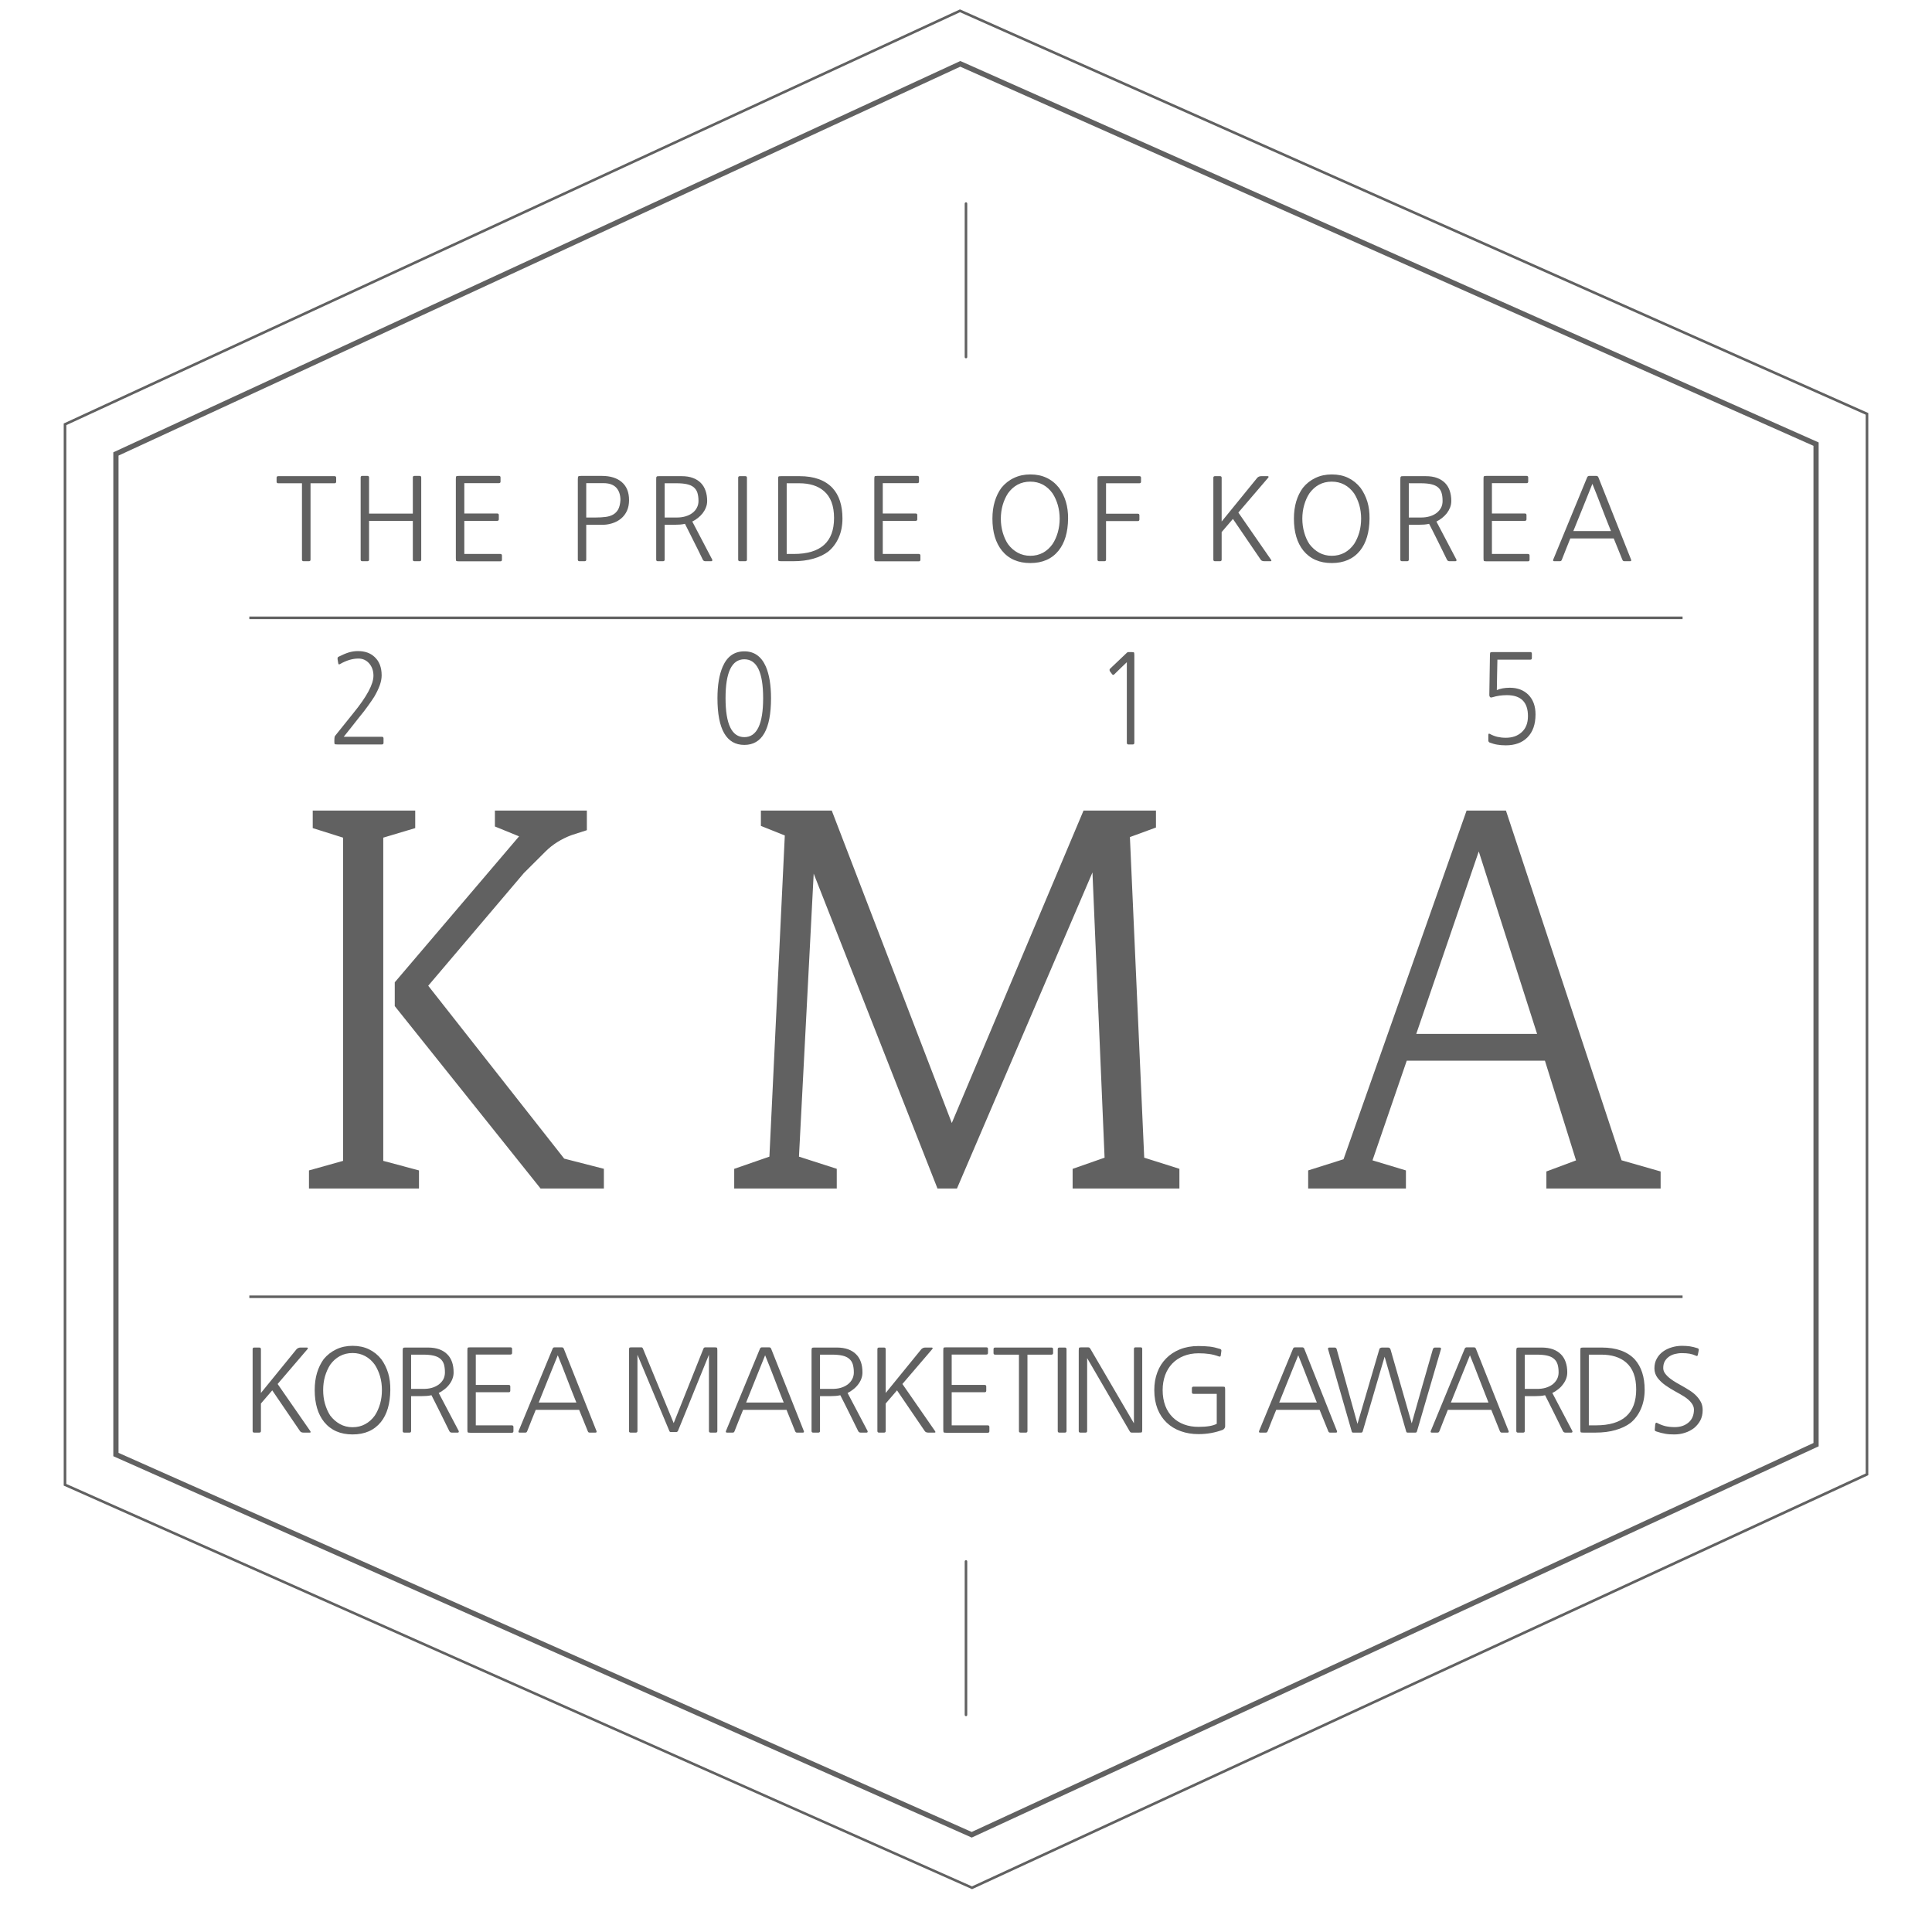 <svg width="37" height="37" viewBox="0 0 37 37" fill="none" xmlns="http://www.w3.org/2000/svg">
<path fill-rule="evenodd" clip-rule="evenodd" d="M29.262 13.714C29.262 13.447 29.128 13.313 28.859 13.313C28.805 13.313 28.758 13.317 28.715 13.323C28.673 13.329 28.625 13.34 28.574 13.355C28.558 13.361 28.546 13.358 28.536 13.35C28.527 13.341 28.522 13.328 28.522 13.311L28.534 12.555C28.534 12.522 28.537 12.502 28.542 12.496C28.547 12.491 28.563 12.488 28.593 12.488H29.309C29.329 12.488 29.337 12.499 29.337 12.522V12.6C29.337 12.622 29.329 12.633 29.309 12.633H28.677C28.676 12.733 28.674 12.83 28.671 12.924C28.669 13.019 28.668 13.116 28.666 13.216C28.735 13.186 28.818 13.171 28.916 13.171C29.062 13.171 29.18 13.216 29.271 13.306C29.362 13.399 29.407 13.524 29.407 13.681C29.407 13.872 29.355 14.02 29.25 14.124C29.15 14.224 29.012 14.274 28.838 14.274C28.775 14.274 28.72 14.269 28.675 14.261C28.628 14.254 28.581 14.24 28.532 14.222C28.512 14.214 28.503 14.199 28.503 14.179V14.079C28.503 14.052 28.512 14.044 28.532 14.055C28.583 14.083 28.632 14.101 28.679 14.112C28.728 14.123 28.78 14.129 28.838 14.129C28.961 14.129 29.06 14.095 29.137 14.027C29.221 13.954 29.262 13.85 29.262 13.714ZM21.58 14.224V12.682C21.537 12.724 21.497 12.762 21.458 12.799C21.42 12.835 21.381 12.874 21.339 12.915C21.325 12.929 21.31 12.928 21.297 12.911L21.255 12.854C21.251 12.845 21.249 12.837 21.249 12.828C21.249 12.82 21.253 12.813 21.26 12.806L21.584 12.498C21.59 12.492 21.598 12.488 21.609 12.488H21.666C21.695 12.488 21.713 12.491 21.718 12.496C21.722 12.502 21.724 12.522 21.724 12.555V14.224C21.724 14.246 21.715 14.257 21.695 14.257H21.609C21.59 14.257 21.58 14.246 21.58 14.224ZM13.895 13.37C13.895 12.874 14.015 12.626 14.255 12.626C14.495 12.626 14.615 12.874 14.615 13.37C14.615 13.868 14.495 14.117 14.255 14.117C14.015 14.117 13.895 13.868 13.895 13.37ZM14.766 13.37C14.766 13.244 14.757 13.131 14.741 13.031C14.724 12.931 14.7 12.844 14.667 12.766C14.581 12.571 14.444 12.474 14.255 12.474C14.064 12.474 13.926 12.571 13.841 12.766C13.774 12.921 13.74 13.122 13.74 13.37C13.74 13.968 13.912 14.266 14.255 14.266C14.595 14.266 14.766 13.968 14.766 13.37ZM6.767 13.657C7.024 13.342 7.152 13.104 7.152 12.941C7.152 12.846 7.124 12.767 7.069 12.704C7.015 12.643 6.946 12.612 6.865 12.612C6.752 12.612 6.634 12.647 6.511 12.718C6.493 12.729 6.481 12.724 6.478 12.704L6.465 12.626C6.462 12.599 6.468 12.582 6.487 12.576C6.557 12.54 6.622 12.513 6.679 12.495C6.736 12.478 6.795 12.469 6.855 12.469C6.989 12.469 7.096 12.507 7.175 12.583C7.264 12.665 7.309 12.782 7.309 12.934C7.309 12.993 7.297 13.057 7.272 13.127C7.246 13.196 7.212 13.268 7.167 13.344C7.139 13.389 7.099 13.446 7.048 13.518C6.998 13.588 6.94 13.664 6.873 13.744C6.824 13.805 6.777 13.865 6.729 13.927C6.68 13.989 6.631 14.05 6.583 14.11H7.315C7.335 14.11 7.345 14.121 7.345 14.143V14.224C7.345 14.246 7.335 14.257 7.315 14.257H6.462C6.446 14.257 6.434 14.256 6.427 14.255C6.419 14.255 6.413 14.253 6.41 14.249C6.407 14.245 6.405 14.238 6.404 14.229C6.403 14.221 6.403 14.208 6.403 14.191L6.405 14.138C6.405 14.118 6.41 14.101 6.421 14.088L6.767 13.657ZM27.123 19.8L28.32 16.306L29.437 19.8H27.123ZM29.615 22.761H31.803V22.435L31.055 22.221L28.843 15.531L28.84 15.523H28.087L25.73 22.201L25.053 22.415V22.761H26.925V22.415L26.285 22.222L26.941 20.313H29.587L30.183 22.223L29.615 22.435V22.761ZM20.542 22.385L21.154 22.171L20.922 16.708L18.327 22.761H17.953L17.951 22.754L15.583 16.731L15.301 22.151L16.025 22.384V22.761H14.061V22.385L14.069 22.382L14.735 22.151L15.03 16L14.572 15.817V15.523H15.93L15.932 15.531L18.228 21.507L20.751 15.523H22.138V15.848L21.639 16.031L21.913 22.171L22.587 22.384V22.761H20.542V22.385ZM10.349 22.757L7.56 19.268V18.812L7.563 18.809L9.941 16.017L9.478 15.828V15.523H11.239V15.899L10.944 15.994C10.75 16.067 10.585 16.171 10.454 16.3L10.031 16.722L8.201 18.878L10.805 22.189L11.565 22.384V22.761H10.352L10.349 22.757ZM6.57 22.232V16.042L5.989 15.859V15.523H7.952V15.859L7.34 16.042V22.232L8.024 22.415V22.761H5.917V22.415L6.57 22.232ZM32.211 25.774C32.269 25.774 32.319 25.778 32.364 25.784C32.407 25.791 32.456 25.802 32.507 25.819C32.529 25.825 32.538 25.839 32.533 25.858L32.516 25.943C32.512 25.969 32.499 25.975 32.479 25.963C32.437 25.944 32.397 25.932 32.358 25.925C32.318 25.918 32.269 25.914 32.209 25.914C32.16 25.914 32.114 25.921 32.07 25.932C32.027 25.944 31.989 25.962 31.957 25.986C31.926 26.009 31.901 26.038 31.881 26.073C31.862 26.109 31.853 26.15 31.853 26.199C31.853 26.238 31.865 26.273 31.891 26.307C31.917 26.341 31.948 26.372 31.986 26.401C32.024 26.431 32.065 26.457 32.108 26.482C32.152 26.506 32.191 26.529 32.226 26.549C32.275 26.577 32.322 26.605 32.367 26.634C32.413 26.664 32.454 26.697 32.489 26.734C32.524 26.77 32.553 26.811 32.576 26.855C32.598 26.899 32.608 26.95 32.608 27.007C32.608 27.08 32.593 27.146 32.563 27.203C32.533 27.259 32.492 27.308 32.443 27.349C32.393 27.387 32.336 27.418 32.269 27.439C32.204 27.461 32.135 27.471 32.065 27.471C32 27.471 31.942 27.468 31.891 27.458C31.84 27.45 31.783 27.435 31.72 27.414C31.696 27.407 31.687 27.393 31.691 27.375L31.7 27.273C31.703 27.261 31.708 27.254 31.714 27.249C31.721 27.244 31.729 27.246 31.738 27.252C31.789 27.279 31.841 27.299 31.893 27.312C31.946 27.324 32.006 27.331 32.073 27.331C32.181 27.331 32.269 27.301 32.338 27.242C32.406 27.184 32.441 27.101 32.441 26.994C32.441 26.951 32.424 26.908 32.391 26.866C32.358 26.823 32.312 26.783 32.253 26.745C32.201 26.713 32.143 26.679 32.078 26.644C32.013 26.608 31.951 26.57 31.892 26.528C31.833 26.486 31.784 26.439 31.744 26.387C31.705 26.335 31.684 26.274 31.684 26.206C31.684 26.135 31.699 26.073 31.729 26.02C31.758 25.966 31.798 25.921 31.847 25.885C31.896 25.849 31.953 25.822 32.016 25.803C32.079 25.784 32.145 25.774 32.211 25.774ZM30.564 27.297H30.428V25.943H30.667C30.867 25.943 31.025 25.993 31.14 26.091C31.27 26.202 31.335 26.375 31.335 26.608C31.335 27.068 31.078 27.297 30.564 27.297ZM30.674 25.807H30.327C30.296 25.807 30.278 25.81 30.272 25.815C30.268 25.819 30.265 25.838 30.265 25.869V27.375C30.265 27.405 30.268 27.424 30.272 27.429C30.278 27.434 30.296 27.436 30.327 27.436H30.554C30.698 27.436 30.826 27.42 30.939 27.387C31.052 27.355 31.15 27.309 31.228 27.249C31.313 27.179 31.378 27.09 31.425 26.983C31.472 26.875 31.497 26.753 31.497 26.617C31.497 26.367 31.433 26.174 31.307 26.033C31.165 25.883 30.954 25.807 30.674 25.807ZM29.6 26.578C29.549 26.593 29.494 26.599 29.433 26.599H29.201V25.943H29.429C29.509 25.943 29.575 25.949 29.628 25.961C29.681 25.973 29.724 25.992 29.757 26.02C29.79 26.047 29.814 26.082 29.828 26.125C29.842 26.169 29.849 26.22 29.849 26.282C29.849 26.331 29.838 26.375 29.818 26.414C29.797 26.452 29.769 26.485 29.732 26.514C29.695 26.541 29.651 26.563 29.6 26.578ZM29.729 26.677C29.767 26.659 29.802 26.637 29.837 26.609C29.872 26.583 29.903 26.552 29.928 26.518C29.955 26.484 29.976 26.448 29.992 26.408C30.007 26.368 30.015 26.327 30.015 26.282C30.015 26.21 30.005 26.145 29.985 26.087C29.965 26.028 29.935 25.978 29.895 25.938C29.854 25.896 29.803 25.864 29.742 25.841C29.681 25.819 29.607 25.807 29.524 25.807H29.106C29.09 25.807 29.078 25.807 29.068 25.808C29.059 25.809 29.053 25.811 29.049 25.816C29.044 25.82 29.041 25.827 29.041 25.836C29.04 25.845 29.039 25.857 29.039 25.873V27.405C29.039 27.426 29.05 27.436 29.07 27.436H29.17C29.191 27.436 29.201 27.426 29.201 27.405V26.738H29.387C29.431 26.737 29.468 26.735 29.497 26.734C29.525 26.732 29.556 26.728 29.59 26.72C29.607 26.753 29.631 26.799 29.661 26.86C29.686 26.911 29.721 26.98 29.765 27.068C29.809 27.155 29.864 27.267 29.931 27.405C29.941 27.426 29.957 27.436 29.98 27.436H30.094C30.104 27.436 30.109 27.433 30.112 27.426C30.116 27.42 30.116 27.412 30.112 27.405L29.729 26.677ZM27.786 26.86C27.848 26.707 27.908 26.556 27.968 26.407C28.028 26.258 28.089 26.107 28.151 25.955C28.213 26.107 28.272 26.258 28.329 26.407C28.386 26.556 28.445 26.707 28.506 26.86H27.786ZM28.265 25.829C28.258 25.811 28.245 25.803 28.227 25.803H28.091C28.072 25.803 28.059 25.811 28.051 25.829L27.401 27.405C27.393 27.426 27.401 27.436 27.421 27.436H27.525C27.534 27.436 27.541 27.435 27.548 27.432C27.555 27.429 27.561 27.42 27.568 27.405C27.594 27.336 27.62 27.269 27.647 27.203C27.674 27.137 27.7 27.069 27.728 27H28.56L28.723 27.405C28.73 27.42 28.736 27.429 28.742 27.432C28.748 27.435 28.757 27.436 28.766 27.436H28.872C28.892 27.436 28.899 27.426 28.891 27.405L28.265 25.829ZM27.596 25.838L27.136 27.414C27.131 27.429 27.121 27.436 27.107 27.436H26.959C26.943 27.436 26.933 27.429 26.93 27.414L26.517 25.983C26.446 26.223 26.375 26.46 26.307 26.697C26.237 26.935 26.167 27.173 26.097 27.414C26.092 27.429 26.082 27.436 26.068 27.436H25.915C25.899 27.436 25.889 27.429 25.887 27.414L25.434 25.838C25.431 25.83 25.431 25.823 25.436 25.817C25.439 25.811 25.447 25.807 25.455 25.807H25.559C25.58 25.807 25.593 25.818 25.599 25.838L25.997 27.269C26.067 27.028 26.136 26.791 26.205 26.559C26.274 26.326 26.343 26.089 26.413 25.849C26.416 25.834 26.422 25.823 26.432 25.817C26.443 25.811 26.455 25.807 26.468 25.807H26.583C26.608 25.807 26.625 25.821 26.632 25.849L27.036 27.259C27.104 27.017 27.172 26.779 27.237 26.549C27.303 26.318 27.372 26.081 27.441 25.838C27.445 25.829 27.449 25.822 27.456 25.816C27.464 25.81 27.472 25.807 27.48 25.807H27.573C27.583 25.807 27.589 25.811 27.594 25.817C27.598 25.823 27.599 25.83 27.596 25.838ZM24.498 26.86C24.559 26.707 24.621 26.556 24.68 26.407C24.74 26.258 24.801 26.107 24.863 25.955C24.924 26.107 24.984 26.258 25.041 26.407C25.097 26.556 25.157 26.707 25.219 26.86H24.498ZM24.978 25.829C24.97 25.811 24.957 25.803 24.938 25.803H24.803C24.783 25.803 24.77 25.811 24.763 25.829L24.113 27.405C24.106 27.426 24.112 27.436 24.133 27.436H24.237C24.246 27.436 24.253 27.435 24.26 27.432C24.267 27.429 24.273 27.42 24.279 27.405C24.305 27.336 24.332 27.269 24.358 27.203C24.385 27.137 24.413 27.069 24.441 27H25.272L25.436 27.405C25.441 27.42 25.447 27.429 25.454 27.432C25.461 27.435 25.468 27.436 25.477 27.436H25.584C25.604 27.436 25.611 27.426 25.604 27.405L24.978 25.829ZM23.456 26.563C23.46 26.569 23.463 26.586 23.463 26.617V27.316C23.463 27.331 23.458 27.345 23.448 27.357C23.439 27.369 23.428 27.378 23.417 27.383C23.346 27.409 23.272 27.43 23.194 27.444C23.117 27.458 23.037 27.465 22.952 27.465C22.829 27.465 22.716 27.446 22.613 27.409C22.509 27.372 22.419 27.317 22.344 27.246C22.268 27.174 22.21 27.087 22.168 26.982C22.127 26.876 22.106 26.757 22.106 26.622C22.106 26.498 22.125 26.385 22.164 26.282C22.202 26.179 22.258 26.091 22.332 26.016C22.405 25.941 22.494 25.883 22.598 25.841C22.703 25.799 22.821 25.778 22.952 25.778C23.035 25.778 23.107 25.783 23.168 25.789C23.229 25.796 23.294 25.811 23.364 25.833C23.386 25.84 23.395 25.854 23.39 25.878L23.379 25.959C23.377 25.978 23.366 25.984 23.346 25.979C23.279 25.954 23.216 25.938 23.155 25.93C23.095 25.921 23.027 25.917 22.952 25.917C22.847 25.917 22.753 25.935 22.668 25.969C22.583 26.003 22.511 26.051 22.451 26.113C22.392 26.175 22.346 26.248 22.314 26.335C22.283 26.422 22.266 26.517 22.266 26.622C22.266 26.735 22.284 26.835 22.317 26.923C22.351 27.012 22.399 27.084 22.46 27.144C22.521 27.204 22.593 27.249 22.677 27.28C22.76 27.311 22.852 27.326 22.952 27.326C23.116 27.326 23.233 27.306 23.302 27.267V26.694H22.857C22.837 26.694 22.826 26.684 22.826 26.663V26.586C22.826 26.566 22.837 26.556 22.857 26.556H23.401C23.432 26.556 23.45 26.558 23.456 26.563ZM21.875 25.833V27.375C21.875 27.405 21.872 27.424 21.867 27.429C21.862 27.434 21.844 27.436 21.813 27.436H21.679C21.666 27.436 21.658 27.435 21.654 27.432C21.648 27.429 21.641 27.421 21.634 27.409L20.82 26.009V27.405C20.82 27.426 20.811 27.436 20.789 27.436H20.69C20.669 27.436 20.659 27.426 20.659 27.405V25.864C20.659 25.833 20.662 25.816 20.667 25.811C20.672 25.805 20.69 25.803 20.721 25.803H20.823C20.842 25.803 20.854 25.804 20.862 25.808C20.868 25.812 20.875 25.82 20.883 25.833L21.716 27.258V25.833C21.716 25.813 21.726 25.803 21.747 25.803H21.844C21.865 25.803 21.875 25.813 21.875 25.833ZM20.425 25.838V27.405C20.425 27.426 20.415 27.436 20.394 27.436H20.288C20.267 27.436 20.257 27.426 20.257 27.405V25.838C20.257 25.818 20.267 25.807 20.288 25.807H20.394C20.415 25.807 20.425 25.818 20.425 25.838ZM20.168 25.838V25.912C20.168 25.933 20.157 25.943 20.137 25.943H19.677V27.405C19.677 27.426 19.667 27.436 19.647 27.436H19.545C19.524 27.436 19.514 27.426 19.514 27.405V25.943H19.058C19.037 25.943 19.027 25.933 19.027 25.912V25.838C19.027 25.818 19.037 25.807 19.058 25.807H20.137C20.157 25.807 20.168 25.818 20.168 25.838ZM18.917 27.439H18.127C18.096 27.439 18.078 27.436 18.073 27.431C18.068 27.426 18.065 27.408 18.065 27.377V25.86C18.065 25.832 18.068 25.816 18.073 25.811C18.078 25.805 18.095 25.803 18.123 25.803H18.89C18.911 25.803 18.921 25.813 18.921 25.833V25.91C18.921 25.931 18.911 25.941 18.89 25.941H18.226V26.523H18.857C18.878 26.523 18.888 26.533 18.888 26.553V26.632C18.888 26.653 18.878 26.663 18.857 26.663H18.226V27.297H18.917C18.937 27.297 18.948 27.308 18.948 27.328V27.408C18.948 27.429 18.937 27.439 18.917 27.439ZM17.906 27.405C17.92 27.426 17.917 27.436 17.897 27.436H17.778C17.763 27.436 17.75 27.434 17.738 27.429C17.727 27.425 17.717 27.417 17.709 27.405L17.179 26.627L16.962 26.879V27.405C16.962 27.426 16.951 27.436 16.931 27.436H16.834C16.813 27.436 16.803 27.426 16.803 27.405V25.838C16.803 25.818 16.813 25.807 16.834 25.807H16.931C16.951 25.807 16.962 25.818 16.962 25.838V26.677L17.645 25.838C17.666 25.818 17.691 25.807 17.72 25.807H17.844C17.853 25.807 17.858 25.811 17.861 25.817C17.863 25.823 17.861 25.83 17.853 25.838L17.282 26.505L17.906 27.405ZM16.103 26.578C16.052 26.593 15.996 26.599 15.936 26.599H15.704V25.943H15.931C16.011 25.943 16.077 25.949 16.131 25.961C16.183 25.973 16.227 25.992 16.26 26.02C16.293 26.047 16.317 26.082 16.331 26.125C16.344 26.169 16.352 26.22 16.352 26.282C16.352 26.331 16.341 26.375 16.32 26.414C16.3 26.452 16.272 26.485 16.234 26.514C16.197 26.541 16.154 26.563 16.103 26.578ZM16.232 26.677C16.269 26.659 16.305 26.637 16.339 26.609C16.374 26.583 16.405 26.552 16.431 26.518C16.458 26.484 16.479 26.448 16.494 26.408C16.51 26.368 16.517 26.327 16.517 26.282C16.517 26.21 16.508 26.145 16.488 26.087C16.467 26.028 16.438 25.978 16.397 25.938C16.357 25.896 16.305 25.864 16.244 25.841C16.183 25.819 16.11 25.807 16.027 25.807H15.608C15.593 25.807 15.58 25.807 15.571 25.808C15.562 25.809 15.555 25.811 15.552 25.816C15.546 25.82 15.544 25.827 15.544 25.836C15.542 25.845 15.542 25.857 15.542 25.873V27.405C15.542 27.426 15.552 27.436 15.573 27.436H15.672C15.693 27.436 15.704 27.426 15.704 27.405V26.738H15.889C15.934 26.737 15.971 26.735 15.999 26.734C16.027 26.732 16.059 26.728 16.093 26.72C16.109 26.753 16.133 26.799 16.164 26.86C16.189 26.911 16.223 26.98 16.268 27.068C16.312 27.155 16.367 27.267 16.434 27.405C16.444 27.426 16.46 27.436 16.482 27.436H16.597C16.606 27.436 16.611 27.433 16.615 27.426C16.618 27.42 16.618 27.412 16.615 27.405L16.232 26.677ZM14.289 26.86C14.351 26.707 14.411 26.556 14.471 26.407C14.531 26.258 14.592 26.107 14.653 25.955C14.715 26.107 14.775 26.258 14.832 26.407C14.889 26.556 14.947 26.707 15.009 26.86H14.289ZM14.768 25.829C14.761 25.811 14.747 25.803 14.729 25.803H14.593C14.575 25.803 14.562 25.811 14.554 25.829L13.903 27.405C13.896 27.426 13.903 27.436 13.924 27.436H14.027C14.037 27.436 14.044 27.435 14.051 27.432C14.058 27.429 14.064 27.42 14.069 27.405C14.097 27.336 14.122 27.269 14.149 27.203C14.176 27.137 14.203 27.069 14.231 27H15.063L15.226 27.405C15.232 27.42 15.238 27.429 15.245 27.432C15.251 27.435 15.259 27.436 15.268 27.436H15.374C15.395 27.436 15.402 27.426 15.394 27.405L14.768 25.829ZM13.73 25.811C13.736 25.816 13.738 25.833 13.738 25.864V27.405C13.738 27.426 13.728 27.436 13.707 27.436H13.608C13.587 27.436 13.577 27.426 13.577 27.405V25.945C13.467 26.215 13.369 26.457 13.282 26.67C13.245 26.761 13.209 26.85 13.174 26.938C13.138 27.025 13.107 27.103 13.079 27.171C13.051 27.239 13.028 27.294 13.011 27.337C12.993 27.38 12.984 27.402 12.984 27.403C12.976 27.418 12.965 27.425 12.951 27.425H12.852C12.841 27.425 12.834 27.424 12.829 27.42C12.824 27.416 12.821 27.41 12.818 27.403L12.208 25.945V27.405C12.208 27.426 12.197 27.436 12.177 27.436H12.077C12.057 27.436 12.046 27.426 12.046 27.405V25.864C12.046 25.833 12.049 25.816 12.054 25.811C12.059 25.805 12.077 25.803 12.108 25.803H12.274C12.286 25.803 12.294 25.804 12.299 25.807C12.304 25.81 12.309 25.818 12.314 25.829L12.902 27.254L13.472 25.827C13.479 25.811 13.49 25.803 13.508 25.803H13.676C13.707 25.803 13.725 25.805 13.73 25.811ZM10.317 26.86C10.379 26.707 10.44 26.556 10.499 26.407C10.559 26.258 10.62 26.107 10.682 25.955C10.744 26.107 10.803 26.258 10.86 26.407C10.917 26.556 10.976 26.707 11.038 26.86H10.317ZM10.797 25.829C10.79 25.811 10.777 25.803 10.757 25.803H10.623C10.603 25.803 10.589 25.811 10.583 25.829L9.932 27.405C9.925 27.426 9.931 27.436 9.952 27.436H10.056C10.065 27.436 10.073 27.435 10.08 27.432C10.086 27.429 10.092 27.42 10.098 27.405C10.124 27.336 10.152 27.269 10.178 27.203C10.204 27.137 10.232 27.069 10.26 27H11.091L11.255 27.405C11.26 27.42 11.267 27.429 11.273 27.432C11.28 27.435 11.288 27.436 11.296 27.436H11.403C11.424 27.436 11.43 27.426 11.423 27.405L10.797 25.829ZM9.833 27.328V27.408C9.833 27.429 9.823 27.439 9.802 27.439H9.013C8.982 27.439 8.964 27.436 8.959 27.431C8.953 27.426 8.951 27.408 8.951 27.377V25.86C8.951 25.832 8.953 25.816 8.959 25.811C8.964 25.805 8.98 25.803 9.008 25.803H9.776C9.796 25.803 9.807 25.813 9.807 25.833V25.91C9.807 25.931 9.796 25.941 9.776 25.941H9.112V26.523H9.742C9.763 26.523 9.773 26.533 9.773 26.553V26.632C9.773 26.653 9.763 26.663 9.742 26.663H9.112V27.297H9.802C9.823 27.297 9.833 27.308 9.833 27.328ZM8.273 26.578C8.222 26.593 8.167 26.599 8.106 26.599H7.873V25.943H8.101C8.181 25.943 8.248 25.949 8.3 25.961C8.353 25.973 8.397 25.992 8.43 26.02C8.463 26.047 8.487 26.082 8.501 26.125C8.514 26.169 8.521 26.22 8.521 26.282C8.521 26.331 8.511 26.375 8.491 26.414C8.47 26.452 8.442 26.485 8.404 26.514C8.367 26.541 8.323 26.563 8.273 26.578ZM8.402 26.677C8.439 26.659 8.475 26.637 8.509 26.609C8.544 26.583 8.575 26.552 8.601 26.518C8.628 26.484 8.649 26.448 8.664 26.408C8.68 26.368 8.687 26.327 8.687 26.282C8.687 26.21 8.678 26.145 8.658 26.087C8.637 26.028 8.608 25.978 8.567 25.938C8.527 25.896 8.475 25.864 8.414 25.841C8.353 25.819 8.28 25.807 8.197 25.807H7.778C7.763 25.807 7.75 25.807 7.741 25.808C7.732 25.809 7.725 25.811 7.722 25.816C7.717 25.82 7.714 25.827 7.714 25.836C7.712 25.845 7.712 25.857 7.712 25.873V27.405C7.712 27.426 7.722 27.436 7.743 27.436H7.843C7.863 27.436 7.873 27.426 7.873 27.405V26.738H8.059C8.104 26.737 8.141 26.735 8.169 26.734C8.197 26.732 8.229 26.728 8.263 26.72C8.279 26.753 8.303 26.799 8.334 26.86C8.359 26.911 8.393 26.98 8.438 27.068C8.482 27.155 8.537 27.267 8.604 27.405C8.614 27.426 8.63 27.436 8.652 27.436H8.767C8.776 27.436 8.782 27.433 8.785 27.426C8.788 27.42 8.788 27.412 8.785 27.405L8.402 26.677ZM7.279 26.885C7.255 26.967 7.222 27.043 7.179 27.108C7.128 27.18 7.066 27.235 6.994 27.274C6.923 27.313 6.842 27.333 6.752 27.333C6.664 27.333 6.583 27.313 6.511 27.273C6.439 27.233 6.377 27.179 6.323 27.108C6.281 27.043 6.248 26.967 6.224 26.885C6.2 26.802 6.189 26.714 6.189 26.622C6.189 26.529 6.2 26.442 6.224 26.359C6.248 26.277 6.281 26.204 6.323 26.137C6.375 26.065 6.436 26.01 6.508 25.971C6.58 25.932 6.661 25.912 6.752 25.912C6.842 25.912 6.923 25.932 6.994 25.971C7.066 26.01 7.128 26.065 7.179 26.137C7.222 26.204 7.255 26.277 7.279 26.359C7.303 26.442 7.314 26.529 7.314 26.622C7.314 26.714 7.303 26.802 7.279 26.885ZM7.303 26.031C7.237 25.948 7.157 25.884 7.065 25.84C6.973 25.796 6.869 25.774 6.752 25.774C6.638 25.774 6.534 25.796 6.44 25.841C6.346 25.886 6.266 25.948 6.199 26.029C6.144 26.106 6.101 26.193 6.071 26.292C6.042 26.39 6.027 26.5 6.027 26.622C6.027 26.878 6.087 27.082 6.208 27.233C6.338 27.392 6.52 27.471 6.752 27.471C6.986 27.471 7.166 27.392 7.295 27.233C7.412 27.087 7.472 26.883 7.475 26.622C7.477 26.503 7.463 26.394 7.434 26.297C7.404 26.2 7.361 26.111 7.303 26.031ZM5.941 27.405C5.954 27.426 5.952 27.436 5.932 27.436H5.813C5.798 27.436 5.785 27.434 5.773 27.429C5.761 27.425 5.752 27.417 5.744 27.405L5.214 26.627L4.997 26.879V27.405C4.997 27.426 4.986 27.436 4.965 27.436H4.869C4.848 27.436 4.838 27.426 4.838 27.405V25.838C4.838 25.818 4.848 25.807 4.869 25.807H4.965C4.986 25.807 4.997 25.818 4.997 25.838V26.677L5.68 25.838C5.701 25.818 5.726 25.807 5.755 25.807H5.879C5.888 25.807 5.893 25.811 5.896 25.817C5.898 25.823 5.895 25.83 5.888 25.838L5.317 26.505L5.941 27.405ZM30.314 9.719C30.373 9.57 30.434 9.418 30.496 9.266C30.558 9.418 30.618 9.57 30.674 9.719C30.731 9.868 30.79 10.018 30.852 10.171H30.131C30.193 10.018 30.254 9.868 30.314 9.719ZM29.766 10.748H29.87C29.879 10.748 29.887 10.746 29.893 10.743C29.901 10.74 29.907 10.732 29.912 10.717C29.939 10.648 29.965 10.581 29.992 10.514C30.018 10.448 30.046 10.381 30.073 10.312H30.905L31.069 10.717C31.075 10.732 31.081 10.74 31.088 10.743C31.094 10.746 31.102 10.748 31.111 10.748H31.217C31.238 10.748 31.244 10.738 31.237 10.717L30.611 9.141C30.603 9.123 30.59 9.114 30.571 9.114H30.436C30.417 9.114 30.404 9.123 30.396 9.141L29.746 10.717C29.739 10.738 29.746 10.748 29.766 10.748ZM28.419 10.743C28.413 10.737 28.411 10.719 28.411 10.688V9.172C28.411 9.143 28.413 9.127 28.419 9.122C28.424 9.117 28.44 9.114 28.468 9.114H29.236C29.256 9.114 29.267 9.124 29.267 9.145V9.222C29.267 9.243 29.256 9.253 29.236 9.253H28.572V9.834H29.202C29.223 9.834 29.234 9.844 29.234 9.865V9.944C29.234 9.964 29.223 9.975 29.202 9.975H28.572V10.609H29.262C29.283 10.609 29.293 10.62 29.293 10.64V10.719C29.293 10.74 29.283 10.75 29.262 10.75H28.473C28.442 10.75 28.424 10.747 28.419 10.743ZM26.98 9.255H27.208C27.288 9.255 27.354 9.261 27.407 9.273C27.46 9.285 27.504 9.304 27.537 9.331C27.569 9.358 27.594 9.393 27.607 9.437C27.621 9.48 27.627 9.532 27.627 9.594C27.627 9.642 27.618 9.686 27.597 9.725C27.576 9.764 27.547 9.797 27.511 9.825C27.474 9.853 27.43 9.874 27.38 9.889C27.328 9.904 27.273 9.911 27.212 9.911H26.98V9.255ZM26.849 10.748H26.949C26.969 10.748 26.98 10.738 26.98 10.717V10.05H27.166C27.21 10.049 27.247 10.047 27.275 10.046C27.304 10.044 27.335 10.039 27.369 10.032C27.386 10.064 27.409 10.111 27.44 10.171C27.465 10.222 27.5 10.292 27.544 10.379C27.588 10.466 27.643 10.579 27.71 10.717C27.72 10.738 27.736 10.748 27.759 10.748H27.873C27.882 10.748 27.888 10.744 27.892 10.738C27.895 10.731 27.895 10.724 27.892 10.717L27.509 9.988C27.545 9.971 27.581 9.948 27.616 9.921C27.651 9.894 27.681 9.863 27.708 9.83C27.734 9.796 27.755 9.759 27.771 9.719C27.786 9.68 27.794 9.638 27.794 9.594C27.794 9.522 27.784 9.457 27.764 9.398C27.744 9.339 27.714 9.29 27.674 9.249C27.633 9.208 27.582 9.175 27.521 9.153C27.46 9.13 27.388 9.119 27.303 9.119H26.885C26.869 9.119 26.856 9.119 26.848 9.12C26.839 9.12 26.832 9.123 26.828 9.128C26.823 9.132 26.82 9.138 26.82 9.147C26.819 9.156 26.818 9.169 26.818 9.184V10.717C26.818 10.738 26.829 10.748 26.849 10.748ZM24.977 9.671C25 9.589 25.033 9.515 25.076 9.449C25.128 9.377 25.189 9.321 25.261 9.282C25.332 9.244 25.413 9.224 25.505 9.224C25.595 9.224 25.676 9.244 25.747 9.282C25.819 9.321 25.881 9.377 25.932 9.449C25.975 9.515 26.007 9.589 26.032 9.671C26.055 9.753 26.067 9.84 26.067 9.933C26.067 10.025 26.055 10.113 26.032 10.196C26.007 10.279 25.975 10.354 25.932 10.419C25.881 10.491 25.819 10.547 25.747 10.586C25.676 10.624 25.595 10.644 25.505 10.644C25.416 10.644 25.336 10.624 25.264 10.585C25.192 10.545 25.13 10.49 25.076 10.419C25.033 10.354 25 10.279 24.977 10.196C24.953 10.113 24.941 10.025 24.941 9.933C24.941 9.84 24.953 9.753 24.977 9.671ZM25.505 10.783C25.737 10.783 25.918 10.704 26.047 10.545C26.164 10.398 26.225 10.195 26.228 9.933C26.23 9.814 26.216 9.707 26.187 9.609C26.157 9.511 26.113 9.423 26.056 9.343C25.989 9.259 25.91 9.195 25.818 9.151C25.726 9.107 25.622 9.086 25.505 9.086C25.39 9.086 25.286 9.108 25.192 9.153C25.099 9.197 25.018 9.26 24.953 9.341C24.896 9.417 24.854 9.505 24.824 9.603C24.795 9.701 24.78 9.812 24.78 9.933C24.78 10.19 24.84 10.394 24.961 10.545C25.091 10.704 25.272 10.783 25.505 10.783ZM23.237 10.717V9.149C23.237 9.129 23.247 9.119 23.268 9.119H23.365C23.385 9.119 23.396 9.129 23.396 9.149V9.988L24.079 9.149C24.099 9.129 24.125 9.119 24.154 9.119H24.278C24.287 9.119 24.292 9.122 24.294 9.128C24.297 9.135 24.294 9.142 24.287 9.149L23.716 9.816L24.34 10.717C24.354 10.738 24.351 10.748 24.331 10.748H24.211C24.197 10.748 24.184 10.745 24.172 10.741C24.16 10.737 24.15 10.729 24.143 10.717L23.612 9.938L23.396 10.19V10.717C23.396 10.738 23.385 10.748 23.365 10.748H23.268C23.247 10.748 23.237 10.738 23.237 10.717ZM21.018 10.717V9.182C21.018 9.15 21.021 9.131 21.026 9.126C21.032 9.121 21.05 9.119 21.083 9.119H21.821C21.841 9.119 21.852 9.129 21.852 9.149V9.224C21.852 9.245 21.841 9.255 21.821 9.255H21.182V9.838H21.79C21.811 9.838 21.821 9.849 21.821 9.869V9.948C21.821 9.969 21.811 9.979 21.79 9.979H21.182V10.717C21.182 10.738 21.172 10.748 21.151 10.748H21.049C21.029 10.748 21.018 10.738 21.018 10.717ZM19.203 9.671C19.227 9.589 19.26 9.515 19.303 9.449C19.354 9.377 19.416 9.321 19.487 9.282C19.558 9.244 19.64 9.224 19.732 9.224C19.822 9.224 19.902 9.244 19.974 9.282C20.045 9.321 20.107 9.377 20.158 9.449C20.201 9.515 20.234 9.589 20.258 9.671C20.281 9.753 20.294 9.84 20.294 9.933C20.294 10.025 20.281 10.113 20.258 10.196C20.234 10.279 20.201 10.354 20.158 10.419C20.107 10.491 20.045 10.547 19.974 10.586C19.902 10.624 19.822 10.644 19.732 10.644C19.643 10.644 19.563 10.624 19.491 10.585C19.418 10.545 19.355 10.49 19.303 10.419C19.26 10.354 19.227 10.279 19.203 10.196C19.18 10.113 19.167 10.025 19.167 9.933C19.167 9.84 19.18 9.753 19.203 9.671ZM19.732 10.783C19.965 10.783 20.145 10.704 20.273 10.545C20.391 10.398 20.452 10.195 20.455 9.933C20.456 9.814 20.442 9.707 20.413 9.609C20.384 9.511 20.34 9.423 20.282 9.343C20.216 9.259 20.137 9.195 20.044 9.151C19.952 9.107 19.849 9.086 19.732 9.086C19.617 9.086 19.512 9.108 19.419 9.153C19.325 9.197 19.245 9.26 19.179 9.341C19.123 9.417 19.08 9.505 19.051 9.603C19.021 9.701 19.006 9.812 19.006 9.933C19.006 10.19 19.067 10.394 19.188 10.545C19.317 10.704 19.499 10.783 19.732 10.783ZM16.752 10.743C16.747 10.737 16.744 10.719 16.744 10.688V9.172C16.744 9.143 16.747 9.127 16.752 9.122C16.757 9.117 16.773 9.114 16.802 9.114H17.569C17.59 9.114 17.6 9.124 17.6 9.145V9.222C17.6 9.243 17.59 9.253 17.569 9.253H16.906V9.834H17.536C17.557 9.834 17.567 9.844 17.567 9.865V9.944C17.567 9.964 17.557 9.975 17.536 9.975H16.906V10.609H17.596C17.616 10.609 17.627 10.62 17.627 10.64V10.719C17.627 10.74 17.616 10.75 17.596 10.75H16.806C16.775 10.75 16.757 10.747 16.752 10.743ZM15.066 9.255H15.305C15.505 9.255 15.663 9.304 15.778 9.403C15.908 9.514 15.973 9.686 15.973 9.92C15.973 10.38 15.716 10.609 15.201 10.609H15.066V9.255ZM14.964 10.748H15.192C15.335 10.748 15.463 10.732 15.577 10.699C15.69 10.667 15.787 10.621 15.866 10.56C15.95 10.49 16.016 10.401 16.063 10.294C16.11 10.188 16.134 10.065 16.134 9.929C16.134 9.679 16.071 9.485 15.944 9.346C15.802 9.195 15.591 9.119 15.312 9.119H14.964C14.933 9.119 14.915 9.121 14.91 9.126C14.905 9.131 14.902 9.149 14.902 9.18V10.686C14.902 10.717 14.905 10.735 14.91 10.74C14.915 10.745 14.933 10.748 14.964 10.748ZM14.137 10.717V9.149C14.137 9.129 14.148 9.119 14.168 9.119H14.274C14.295 9.119 14.305 9.129 14.305 9.149V10.717C14.305 10.738 14.295 10.748 14.274 10.748H14.168C14.148 10.748 14.137 10.738 14.137 10.717ZM12.729 9.255H12.957C13.036 9.255 13.102 9.261 13.155 9.273C13.209 9.285 13.252 9.304 13.285 9.331C13.317 9.358 13.342 9.393 13.356 9.437C13.369 9.48 13.377 9.532 13.377 9.594C13.377 9.642 13.366 9.686 13.345 9.725C13.325 9.764 13.296 9.797 13.259 9.825C13.222 9.853 13.178 9.874 13.127 9.889C13.077 9.904 13.021 9.911 12.961 9.911H12.729V9.255ZM12.598 10.748H12.697C12.718 10.748 12.729 10.738 12.729 10.717V10.05H12.914C12.958 10.049 12.995 10.047 13.024 10.046C13.053 10.044 13.084 10.039 13.118 10.032C13.134 10.064 13.158 10.111 13.188 10.171C13.214 10.222 13.248 10.292 13.292 10.379C13.337 10.466 13.392 10.579 13.459 10.717C13.469 10.738 13.485 10.748 13.507 10.748H13.622C13.631 10.748 13.636 10.744 13.64 10.738C13.643 10.731 13.643 10.724 13.64 10.717L13.258 9.988C13.294 9.971 13.33 9.948 13.364 9.921C13.399 9.894 13.43 9.863 13.456 9.83C13.482 9.796 13.504 9.759 13.519 9.719C13.535 9.68 13.543 9.638 13.543 9.594C13.543 9.522 13.533 9.457 13.512 9.398C13.492 9.339 13.462 9.29 13.422 9.249C13.382 9.208 13.33 9.175 13.269 9.153C13.208 9.13 13.136 9.119 13.052 9.119H12.633C12.617 9.119 12.605 9.119 12.596 9.12C12.587 9.12 12.581 9.123 12.576 9.128C12.572 9.132 12.569 9.138 12.568 9.147C12.568 9.156 12.567 9.169 12.567 9.184V10.717C12.567 10.738 12.577 10.748 12.598 10.748ZM11.227 9.253H11.559C11.665 9.253 11.745 9.281 11.8 9.337C11.854 9.394 11.882 9.475 11.882 9.578C11.877 9.652 11.863 9.71 11.84 9.754C11.816 9.797 11.784 9.83 11.743 9.854C11.703 9.877 11.654 9.893 11.597 9.9C11.541 9.907 11.477 9.911 11.406 9.911H11.227V9.253ZM11.097 10.748H11.196C11.217 10.748 11.227 10.738 11.227 10.717V10.05H11.508C11.583 10.053 11.653 10.044 11.72 10.023C11.787 10.003 11.844 9.972 11.893 9.932C11.941 9.892 11.98 9.842 12.007 9.782C12.034 9.723 12.047 9.655 12.047 9.578C12.047 9.427 12.001 9.312 11.906 9.231C11.815 9.154 11.688 9.114 11.526 9.114H11.132C11.101 9.114 11.082 9.117 11.076 9.123C11.069 9.129 11.066 9.148 11.066 9.18V10.717C11.066 10.738 11.076 10.748 11.097 10.748ZM8.738 10.743C8.733 10.737 8.73 10.719 8.73 10.688V9.172C8.73 9.143 8.733 9.127 8.738 9.122C8.743 9.117 8.76 9.114 8.788 9.114H9.555C9.576 9.114 9.586 9.124 9.586 9.145V9.222C9.586 9.243 9.576 9.253 9.555 9.253H8.892V9.834H9.522C9.543 9.834 9.553 9.844 9.553 9.865V9.944C9.553 9.964 9.543 9.975 9.522 9.975H8.892V10.609H9.582C9.603 10.609 9.613 10.62 9.613 10.64V10.719C9.613 10.74 9.603 10.75 9.582 10.75H8.792C8.761 10.75 8.743 10.747 8.738 10.743ZM6.907 10.717V9.145C6.907 9.124 6.917 9.114 6.937 9.114H7.037C7.058 9.114 7.068 9.124 7.068 9.145V9.836H7.906V9.145C7.906 9.124 7.916 9.114 7.937 9.114H8.036C8.057 9.114 8.067 9.124 8.067 9.145V10.717C8.067 10.738 8.057 10.748 8.036 10.748H7.937C7.916 10.748 7.906 10.738 7.906 10.717V9.975H7.068V10.717C7.068 10.738 7.058 10.748 7.037 10.748H6.937C6.917 10.748 6.907 10.738 6.907 10.717ZM5.297 9.224V9.149C5.297 9.129 5.307 9.119 5.328 9.119H6.407C6.427 9.119 6.438 9.129 6.438 9.149V9.224C6.438 9.245 6.427 9.255 6.407 9.255H5.947V10.717C5.947 10.738 5.937 10.748 5.916 10.748H5.814C5.793 10.748 5.783 10.738 5.783 10.717V9.255H5.328C5.307 9.255 5.297 9.245 5.297 9.224ZM35.73 28.219L18.615 36.126L1.27 28.419V8.142L18.385 0.234L35.73 7.942V28.219ZM18.394 0.184L18.384 0.18L1.234 8.104L1.22 8.11V28.451L18.606 36.175L18.616 36.18L35.766 28.258L35.78 28.251V7.91L18.394 0.184ZM18.524 29.903V32.842C18.524 32.855 18.514 32.867 18.5 32.867C18.486 32.867 18.475 32.855 18.475 32.842V29.903C18.475 29.89 18.486 29.879 18.5 29.879C18.514 29.879 18.524 29.89 18.524 29.903ZM18.475 6.837V3.899C18.475 3.885 18.486 3.874 18.5 3.874C18.514 3.874 18.524 3.885 18.524 3.899V6.837C18.524 6.851 18.514 6.862 18.5 6.862C18.486 6.862 18.475 6.851 18.475 6.837ZM4.775 24.859H32.223V24.81H4.775V24.859ZM4.775 11.857H32.223V11.807H4.775V11.857ZM2.27 8.725L18.39 1.277L34.73 8.538V27.635L18.609 35.084L2.27 27.824V8.725ZM2.17 8.662V27.888L18.588 35.182L18.609 35.192L34.8 27.712L34.829 27.699V8.473L18.411 1.177L18.39 1.169L2.199 8.649L2.17 8.662Z" fill="#616161"/>
</svg>
